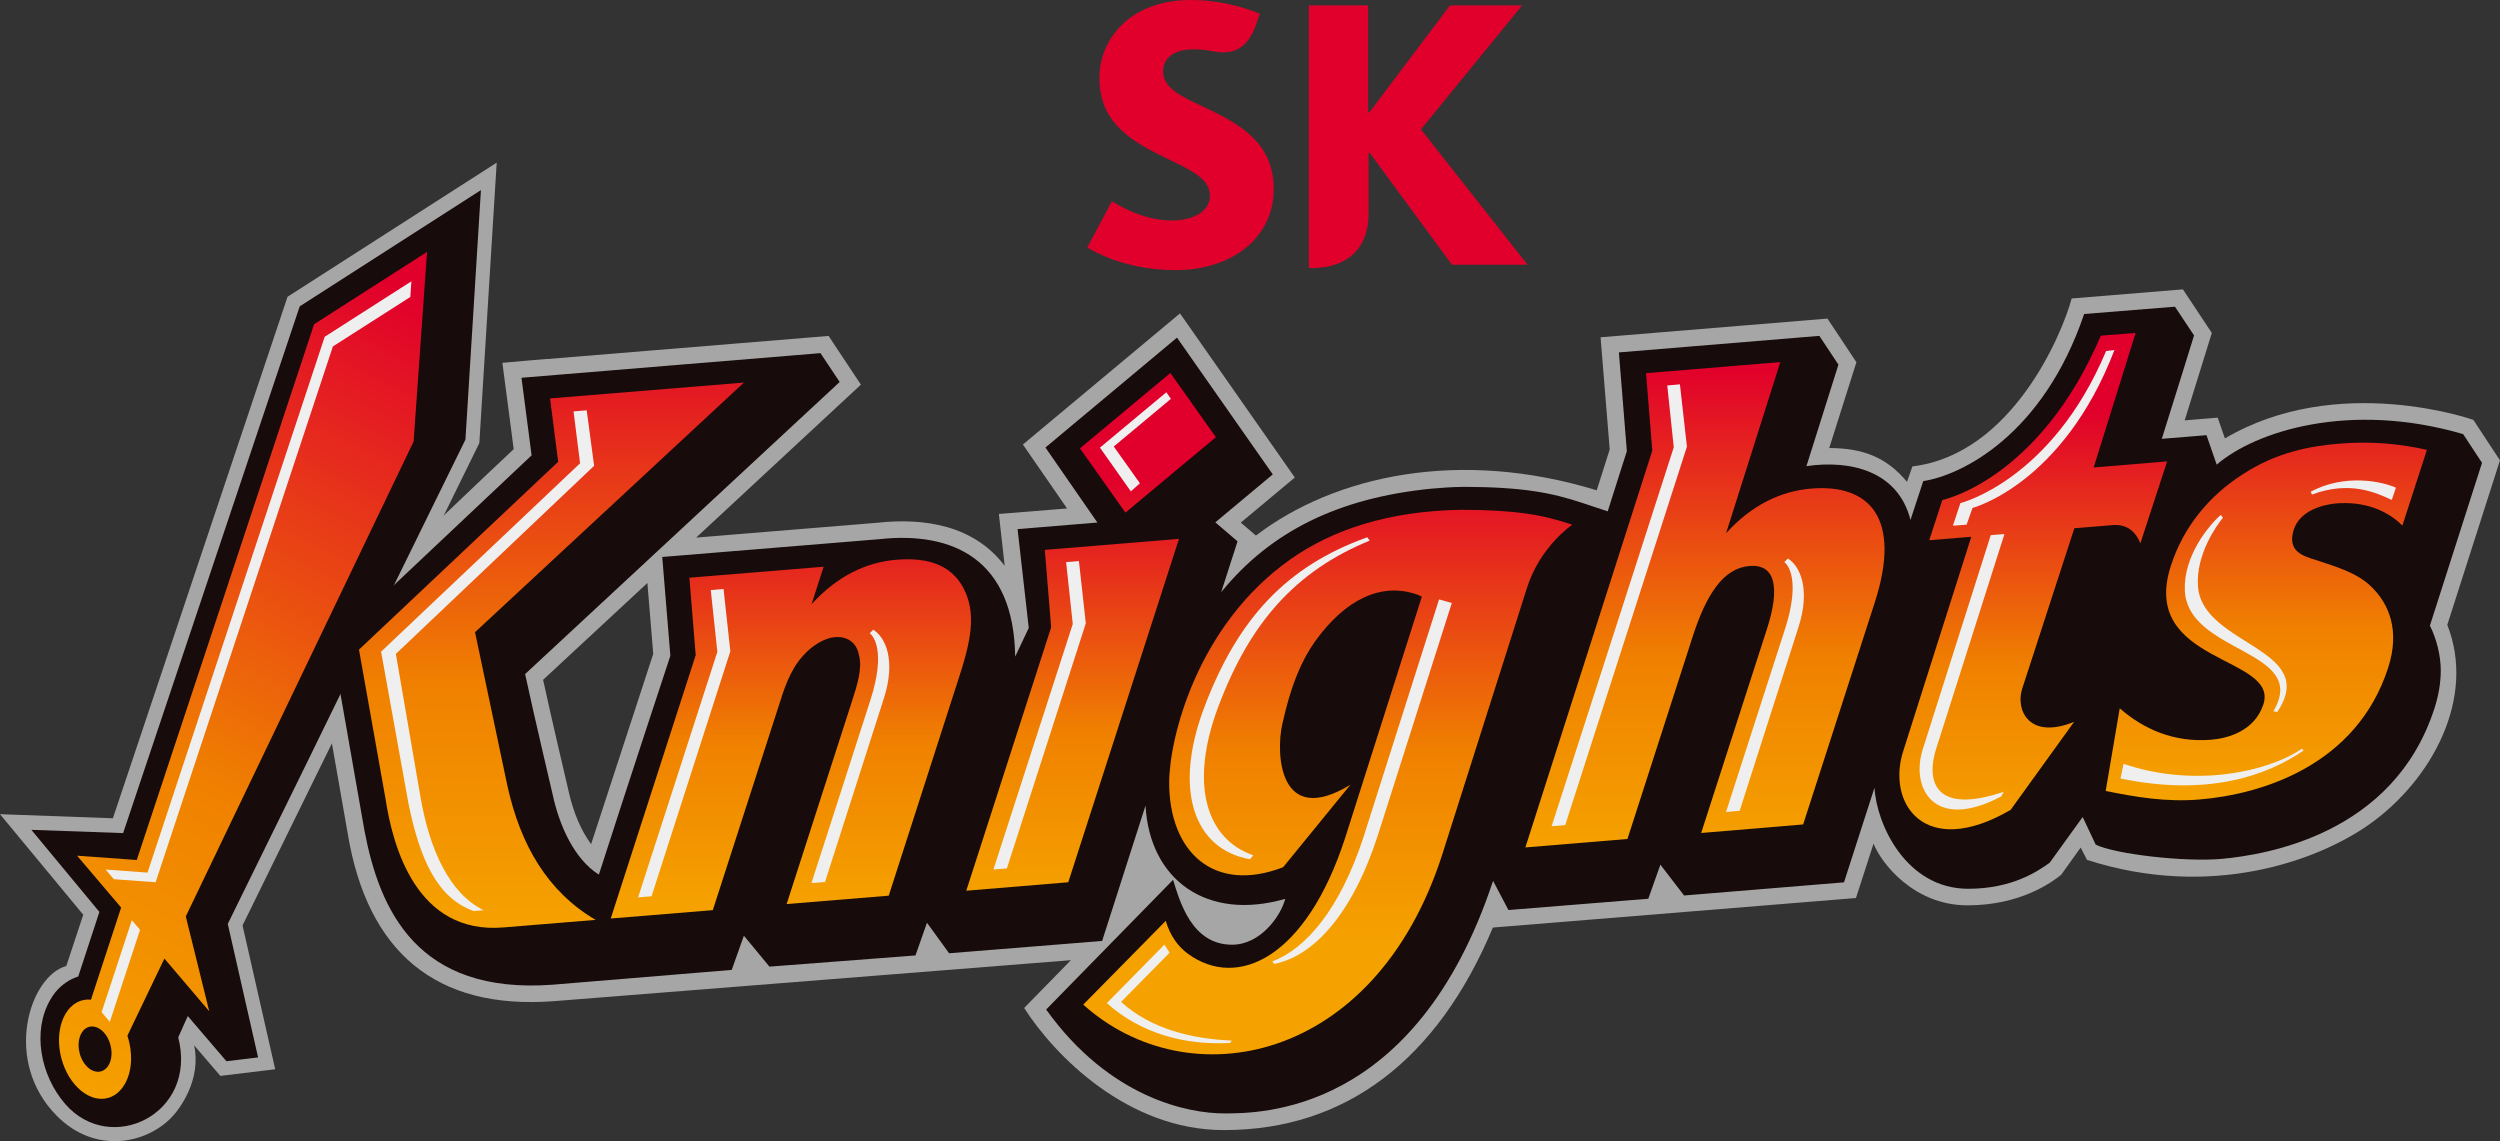 <?xml version="1.0" encoding="UTF-8"?><svg id="Layer_1" xmlns="http://www.w3.org/2000/svg" xmlns:xlink="http://www.w3.org/1999/xlink" viewBox="0 0 1525.44 696.32"><rect x="0" y="0" width="1525.44" height="696.32" fill="#333333" stroke="none"/><defs><style>.cls-1{fill:url(#linear-gradient);}.cls-1,.cls-2,.cls-3,.cls-4,.cls-5,.cls-6,.cls-7,.cls-8,.cls-9,.cls-10,.cls-11,.cls-12,.cls-13{stroke-width:0px;}.cls-2{fill:url(#linear-gradient-6);}.cls-3{fill:url(#linear-gradient-5);}.cls-4{fill:#e1002b;}.cls-5{fill:url(#linear-gradient-2);}.cls-6{fill:url(#linear-gradient-7);}.cls-7{fill:url(#linear-gradient-3);}.cls-8{fill:url(#linear-gradient-9);}.cls-9{fill:#a6a6a6;}.cls-10{fill:url(#linear-gradient-8);}.cls-11{fill:#170b0b;}.cls-12{fill:url(#linear-gradient-4);}.cls-13{fill:#efefef;}</style><linearGradient id="linear-gradient" x1="25.26" y1="671.9" x2="270.38" y2="189.57" gradientUnits="userSpaceOnUse"><stop offset="0" stop-color="#f5a200"/><stop offset=".4" stop-color="#f08100"/><stop offset="1" stop-color="#e1002b"/></linearGradient><linearGradient id="linear-gradient-2" x1="-2194.32" y1="-1156.04" x2="-2194.32" y2="-1586.42" gradientTransform="translate(2011.32 1244.23) scale(.6)" xlink:href="#linear-gradient"/><linearGradient id="linear-gradient-3" x1="-1625.37" y1="-1205.13" x2="-1625.37" y2="-1699.05" gradientTransform="translate(2011.32 1244.23) scale(.6)" xlink:href="#linear-gradient"/><linearGradient id="linear-gradient-4" x1="-2803.53" y1="-1127.2" x2="-2803.53" y2="-1750.97" gradientTransform="translate(2011.32 1244.23) scale(.6)" xlink:href="#linear-gradient"/><linearGradient id="linear-gradient-5" x1="-2558.99" y1="-1150.31" x2="-2558.99" y2="-1571.89" gradientTransform="translate(2011.32 1244.23) scale(.6)" xlink:href="#linear-gradient"/><linearGradient id="linear-gradient-6" x1="-1052.02" y1="-1260.01" x2="-1052.02" y2="-1696.12" gradientTransform="translate(2011.32 1244.23) scale(.6)" xlink:href="#linear-gradient"/><linearGradient id="linear-gradient-7" x1="-2010.61" y1="-1109.9" x2="-2010.61" y2="-1605.14" gradientTransform="translate(2011.32 1244.23) scale(.6)" xlink:href="#linear-gradient"/><linearGradient id="linear-gradient-8" x1="-1290.07" y1="-1222.53" x2="-1290.07" y2="-1655.72" gradientTransform="translate(2011.32 1244.23) scale(.6)" xlink:href="#linear-gradient"/><linearGradient id="linear-gradient-9" x1="-2271.21" y1="-1156.01" x2="-2271.21" y2="-1586.39" gradientTransform="translate(2011.32 1244.23) scale(.6)" xlink:href="#linear-gradient"/></defs><path class="cls-4" d="m733.98,64.99c-13.34-6.23-24.29-11.25-24.29-21.46,0-7.78,6.23-13.44,18.56-13.44,4.51,0,8.22.5,12.03,1.21,2.02.37,4.14.67,5.93.67,10.75,0,16.81-6.43,20.82-18.63l1.68-4.92c-1.68-.74-19.27-8.42-42.18-8.42-36.45,0-55.69,23.35-55.69,47.64,0,12.23,3.84,21.09,9.84,28.06,7.75,9,18.73,14.86,29.08,19.88,14.99,7.38,28.54,12.8,28.54,23.75,0,9.67-10.01,15.23-23.38,15.23-18.36,0-34.4-10.55-36.45-11.79l-15.03,28.27c2.66,1.48,22.03,13.78,53.97,13.78,34.03-.03,59.8-19.51,59.8-49.53s-23.89-40.94-43.23-50.3Z"/><path class="cls-4" d="m867.03,78.94L928.75,3.3h-44l-49.19,65.26h-.74V3.3h-36.22v160.27h2.16c15.67,0,34.3-7.24,34.3-33.42v-36.82h.74l50.17,68.22h46.12l-65.06-82.61Z"/><path class="cls-9" d="m1525.44,280.92l-16.26-24.72s-82.72-29.29-151.59,11.31l-4.42-12.67s-14.11,1.15-20.13,1.66l16.56-53.34-17.63-26.59-67.89,5.55c-5.62,21.24-36.18,95.09-97.16,102.47l-3.32,9.41c-12.78-15.41-27.45-20.53-47.44-20.63l16.58-52.35-17.67-26.63-138.44,11.41,5.58,68.42-7.92,24.96c-83.78-25.73-159.89-9.07-207.95,27.61l-9.23-7.91,32.96-27.51-70.06-100.15-95.86,80.01,26.96,39.03-41.62,3.34,3.55,31.66c-18.61-24.59-48.63-29.48-77.84-26.27.14,0-72.82,5.95-110.42,9.04,47.13-43.73,100.53-93.32,100.53-93.32l-19.72-29.73s-143.45,11.79-171.34,14.07c.28-.17-27.71,2.34-27.71,2.34.44,3.3,3.84,29.06,5.15,39.12.75,5.71,1.42,10.87,1.76,13.56-1.99,1.88-9.12,8.62-18.8,17.73-13.97,13.18-86.71,82.69-103.48,98.51.76,3.27,12.36,68.94,12.36,68.94l8.62,49.2c12.05,72.94,54.27,107.7,125.28,102.48l316-25.05-28.51,29.17c18.68,29.21,63.3,74.49,121.61,74.49h.53c73.82,0,130.03-42.64,163.86-123.57l221.55-18.02,10.73-33.18c4.83,12.24,24.85,37.65,57.33,37.65s51.64-14.19,57.15-18.64l11.9-16.62,3.88,7.52c75.82,24.42,140.97.43,172.29-21.71,38.24-27.12,65.15-77.06,47.54-121.7l32.13-100.35Zm-1164.76,234.16c-6.05-8.17-10.92-19.34-13.88-32.95-.11-.61-10.09-42.7-15.42-67.33l63.64-59.07,3.57,43.26-37.91,116.08Z"/><path class="cls-9" d="m176.54,506.48c-13.03,26.47-26.98,54.95-28.55,58.19.47,2.16,3.21,14.13,6.58,28.95l.8,3.52c.24,1.07.49,2.15.73,3.25h0s6.01,26.49,6.01,26.49c1.51,6.7,5.81,25.55,5.81,25.55l-33.47,4.05s-9.59-11.18-16-18.64c4.5,21.02-8.75,38.95-14.18,44.38-16.18,16.18-46.57,21.68-69.44-1.19-33.48-33.48-16.85-85.45,5.62-91.6l10.34-31.28L0,496.8l68.88,2.49,106.58-318.22,127.61-81.83-10.59,171.1-64.15,130.64v.02s-51.78,105.48-51.78,105.48Z"/><path class="cls-11" d="m205.7,427.67l78.3-159.44,9.45-152.24-110.56,70.93-107.76,321.41-55.99-1.98,41.51,50.08c-3.32,10.28-9.73,29.63-12.92,39.42-5.31,1.69-10.08,4.9-13.96,9.61-1.11,1.36-2.11,2.84-3.06,4.53-11.14,19.17-6.11,46.12,9.11,63.66,27.53,31.71,81,6.27,68.93-40.66,1.01-2.11,4.19-9.61,5.83-13.02l23.59,27.56,19.31-2.32-18.5-81.46,49.09-99.99"/><path class="cls-1" d="m100.31,584.89l-22.56,47.05c3.36,10.21,3.04,21.56-1.63,29.58-6.86,11.9-20.54,11.94-30.58.13-10.03-11.82-12.55-30.98-5.67-42.86,3.73-6.46,9.51-9.45,15.64-8.82l18.4-56.2-26.87-31.64,36.41,2.62,108.2-326.91,68.93-44.15-8.21,115.72-139,289.77,14.3,57.87-27.36-32.15Zm-34.02,65.02c3.17-5.42,1.97-14.21-2.63-19.59-4.54-5.32-10.81-5.33-13.93.04-3.13,5.47-2.02,14.2,2.57,19.59,4.54,5.39,10.86,5.35,14-.05Z"/><polygon class="cls-13" points="94.95 538.33 69.47 536.48 64.46 530.58 90.01 532.44 198.12 205.49 251.02 171.65 250.37 181.2 203.12 211.39 94.95 538.33"/><polygon class="cls-13" points="61.99 617.62 80.45 561.48 85.45 567.37 67.02 623.5 61.99 617.62"/><path class="cls-11" d="m206.9,418.59l15.46,88.06c9.25,48.79,32.18,100.19,114.55,94.21l109.57-9.05,7.42-20.87,15.6,18.87,89.1-6.82,7.02-19.97,13.5,18.63,93.37-7.5,26.48-82.61c2.53,45.48,37.51,70.67,85.25,56.91-2.61,10.25-14.92,27.99-32.48,27.99-24.66,0-31.93-26.62-35.95-39.6l-77.46,79.15c39.02,54.4,87.2,63.38,108.42,63.38s117,1.02,164.29-141.9l9.37,17.8,85.34-6.88,7.38-20.8,14.46,18.82,97.57-8.03,18.62-57.78c1.2,22.4,19.32,61.71,57.16,61.71,26.64,0,42.22-10.48,49.73-15.9l20.13-27.9,7.93,16.82c11.14,5.72,54.31,10.86,77.25,8.7,25.99-2.47,104.48-14.48,129.43-91.71,2.6-7.97,3.88-15.73,3.88-23.24,0-9.28-2.61-19.32-6.62-27.35l31.8-99.32-11.53-17.53c-69.21-20.22-126.69-1.78-150.37,18.64l-6.22-17.98s-14.32,1.18-27.27,2.22c8.73-27.62,19.67-63.09,19.67-63.09l-11.65-17.53-55.41,4.46c-25.14,74.21-75.12,98.47-98.17,101.96l-7.8,23.71c-7.51-29.75-36.38-36.81-63.48-32.83,9.04-28.61,19.52-61.94,19.52-61.94l-11.65-17.56-122.31,10.1s4.41,54.71,4.86,60.3c-.44,1.35-5.01,15.52-11.68,36.68l-15.42-5.12c-18.67-6.22-36.58-9.79-73.07-9.83h-.09l-.17.04c-6.58.04-13.14.59-18.91,1.07l-.36.03c-56.12,5.7-97.46,25.79-127.83,63.13l9.98-31.02-13.55-11.59,35.06-29.26-58.45-83.45-80.27,67.05,31.69,45.77-48.7,4.02,6.83,60.3-8.29,17.49c-.8-59.37-37.94-76.58-82.95-71.65l-132.4,10.85s4.47,54.68,4.95,60.27c-1.4,4.18-26.95,81.66-43.62,133.56-14.75-9.29-24.08-29.36-28.33-49.44,0,0-11.65-49.48-16.67-72.94,12.49-11.61,191.93-178.22,191.93-178.22l-11.71-17.6-182.44,15.03s4.82,37.13,6.17,47.34c-8.1,7.59-69.97,65.93-102.33,96.46l-19.81,19.81"/><polygon class="cls-5" points="686.7 312.78 658.95 273.58 714.13 227.58 741.91 266.76 686.7 312.78"/><path class="cls-7" d="m1008.19,274.96l-77.44,242.12,62.28-5.15,39.95-123.96c8.2-25.18,18.52-41.31,34.49-42.62,16.02-1.33,18.82,13.45,10.53,38.9l-39.99,124.02,62.23-5.22,43.66-135.32c16.73-51.66-3.21-72.57-38.8-69.61-18.35,1.53-36.13,9.89-51.88,27.2l33.07-104.38-81.92,6.75,3.82,47.25Z"/><path class="cls-12" d="m289.85,385.74l164.08-152.31-118.31,9.67,4.97,38.65-121.55,114.63,16.2,91.07c4.41,28.9,18.78,82.85,71.94,78.45l56.24-4.61c-29.2-17.18-45.81-45.41-53.85-81.95l-19.72-93.6Z"/><path class="cls-3" d="m424.5,399.76l-51.84,160.69,62.28-5.1,40.01-123.97c3.12-9.82,6.77-22.18,14.91-31.11,5.62-6.47,13.39-11.01,19.48-11.5,7.57-.65,13.34,3.19,14.74,10.88,2.27,8.01-1,18.22-4.15,28.01l-39.94,123.97,62.29-5.11,39.35-122.23c7.57-23.51,15.15-43.63,8.02-61.63-7.19-17.99-23.13-22.72-42.62-21.12-18.37,1.45-36.14,9.87-51.85,27.14l7.38-22.88-81.91,6.7,3.85,47.26Z"/><path class="cls-2" d="m1293.41,432.19c14.46,12.67,33.13,21.03,55.82,19.17,10.03-.83,26.48-5.21,31.84-21.61,9.58-29.79-75.85-24.48-56.48-84.48,7.73-23.98,23.64-43.01,43.96-55.93,20.43-13.3,40.5-17.16,59.23-18.67,18.77-1.54,36.39.04,53.06,3.82l-14.97,46.19c-10.04-10-24.18-14.81-40.39-13.51-7.19.6-21.93,3.95-25.86,15.92-4.42,13.83,6.38,16.38,13.96,18.76,11.38,3.82,24.5,7.51,33.08,15.89,11.19,10.67,17.86,27.06,10.54,49.68-19.18,59.53-77.06,77.29-115.24,80.41-20.12,1.7-39.06-1.52-57.12-5.22l8.57-50.43Z"/><path class="cls-6" d="m782.93,529.17c-42.5,16.34-69.53-9.58-69.53-51.62,0-26.25,16.52-95.91,74.2-136.42,25.73-18.04,59.62-29.31,103.89-30.07,33.38.06,49.89,3.04,67.9,9.09,0,0-19.72,13.15-27.79,38.92l-51.76,162.9c-41.24,127.44-154.93,148.59-218.87,91.02l50.34-51.1c2.66,8.86,7.32,15.58,13.7,20.2,30.26,21.89,71.97,2.28,95.71-70.66l46.88-147.44c-1.26-.3-2.01-1.06-3.26-1.35-21.53-7.31-43.32,2.82-62,28.79-8.23,11.75-14.65,26.44-19.95,50.58-3.97,17.67-2.06,63.35,41.6,36.82l-41.06,50.33Z"/><path class="cls-10" d="m1305.99,331.54l16.34-50-44.82,3.69,25.6-82.08-21.22,1.66c-37.7,88.14-96.73,100.29-96.73,100.29l-7.99,24.53,25.66-2.1-41.35,130.2c-10.69,32.05,12.54,67.16,65.34,36.44l38.75-53.71c-27.6,11.17-35.79-7.26-31.71-20.14l31.86-98,23.89-1.96c4.42-.29,12.21.65,16.38,11.18Z"/><polygon class="cls-8" points="719.4 328.79 637.52 335.52 641.39 382.77 589.6 543.49 651.83 538.34 719.4 328.79"/><path class="cls-13" d="m743.33,431.32c19.42-51.76,47.43-82.97,92.46-101.48l-1.53-2c-49.22,17.58-79.18,49.71-99.61,104.22-18.97,50.56-5.78,86.33,28.05,92.21l2.05-2.37c-28.86-10.01-39.09-43.37-21.43-90.59Z"/><path class="cls-13" d="m878.09,365.73l-46.04,144.79c-14.25,43.73-34.86,68.21-55.7,76.12l1.09,1.51c23.3-4.46,47.34-29.24,63.24-78.3l45.18-141.9-7.78-2.22Z"/><path class="cls-13" d="m684.06,611.35l29.61-30.05-3.21-4.89-35.08,35.67c20.52,18.47,47.62,25.85,75.18,24.3l1.07-1.42c-24.24-1.09-49.05-6.88-67.56-23.61Z"/><path class="cls-13" d="m1181.65,456.09l41.41-130.21-8.34.64-41.36,130.26c-7.83,23.46,6.22,51.14,47.73,29.18l1.5-2.83c-41.61,14.11-47.91-5.96-40.95-27.04Z"/><path class="cls-13" d="m1285.1,214.17c-33.24,79.03-88.93,92.82-88.93,92.82l-4.55,13.78,8.36-.63,3.61-10.21s55.24-14.45,86.6-96.36l-5.1.6Z"/><polygon class="cls-13" points="679.59 272.45 714.47 243.37 711.66 239.35 671.16 273.13 690.02 299.84 695.54 294.87 679.59 272.45"/><path class="cls-13" d="m1295.74,466.06l-1.87,8.97c53.62,11.11,89.44-1.81,111.77-17.12l-1.05-1.08c-21.28,14.46-66.05,23.84-108.86,9.23Z"/><path class="cls-13" d="m1461.92,297.58c-8.54-3.9-31.17-8.64-52,2.45l.8,1.74c23.15-8.71,39.25-1.07,48.69,3.28l2.51-7.47Z"/><path class="cls-13" d="m1355.11,314.16c-7.37,6.38-22.75,25.05-21.99,45.89,1.45,38.96,76.49,36.15,54.05,73.9l2.36.5c26.2-39.06-45.82-40.5-48.38-76.69-1.41-19.85,12.05-37.99,15.21-41.8l-1.26-1.79Z"/><path class="cls-13" d="m445.64,397.39l-4.15-38-7.8.66,4.02,37.71c-.85,2.76-33.68,104.45-48.38,149.82l8.23-.7,48.08-149.49Z"/><path class="cls-13" d="m662.53,380.37l-4.19-38.02-7.82.65,4.06,37.76c-.93,2.79-33.73,104.45-48.42,149.79l8.22-.66,48.15-149.52Z"/><path class="cls-13" d="m1029.32,272.52l-4.27-38.02-7.73.71,3.97,37.72c-.86,2.77-59.84,185.9-74.54,231.23l8.3-.69,74.28-230.95Z"/><path class="cls-13" d="m532.83,384.23l-2.16,2.2c2.16,1.34,10.04,10.87.5,40.52-7.69,23.79-28.22,87.82-36.04,111.87l8.28-.67,35.85-111.84c7.5-23.15,1.2-37.35-6.43-42.07Z"/><path class="cls-13" d="m1090.91,340.78l-2.21,2.22c2.21,1.39,10.04,10.89.55,40.6-7.77,23.77-28.25,87.74-36.08,111.87l8.33-.75,35.83-111.85c7.48-23.11,1.2-37.37-6.42-42.1Z"/><path class="cls-13" d="m256.46,485.69l-14.91-86.69,120.97-114.78-4.52-33.85-8.03.67,3.97,31.65-121.41,114.94,16.7,92.62c7.03,34.53,17.79,57.82,39.75,65.62l6.15-.46c-20.94-10.24-33.09-37.02-38.67-69.71Z"/></svg>